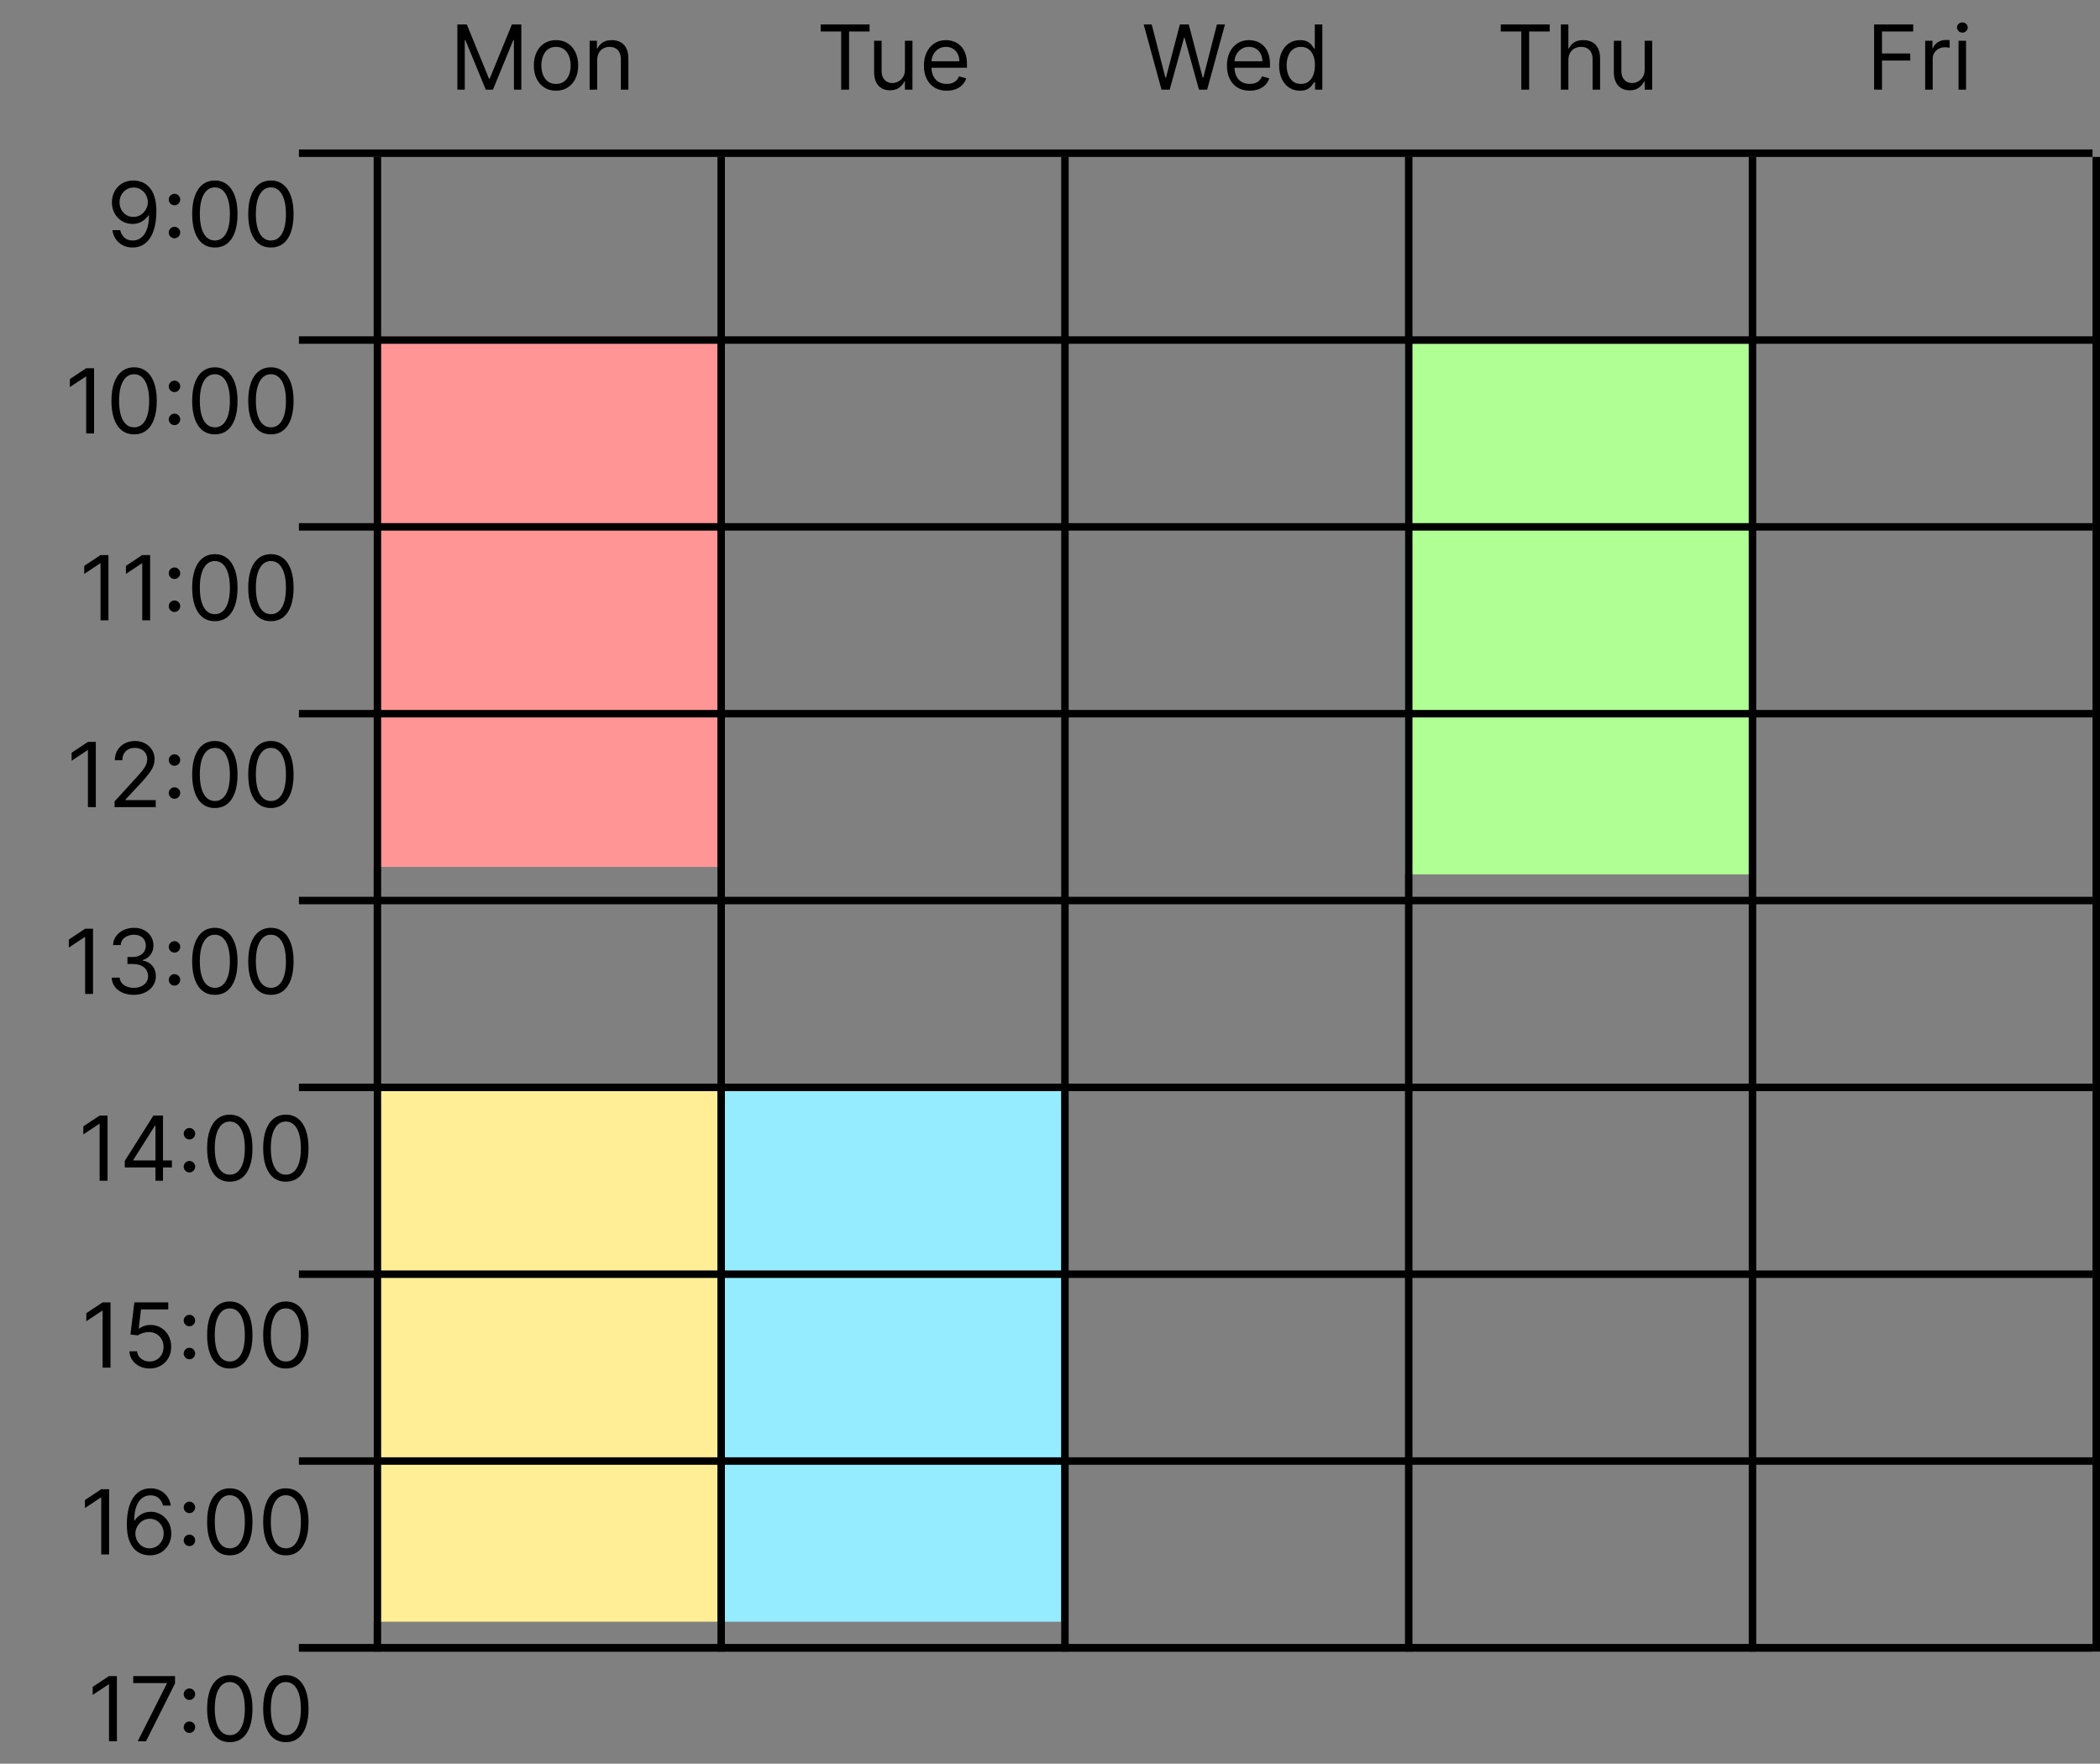 <svg width="281" height="236" viewBox="0 0 281 236" fill="none" xmlns="http://www.w3.org/2000/svg">
<rect x="0" y="0" width="281" height="236" fill="#808080" stroke="none"/>
<rect x="50" y="45" width="46" height="71" fill="#FF9595"/>
<path d="M50 146H96V181.5V217H50V146Z" fill="#FFEE95"/>
<rect x="96" y="146" width="46" height="71" fill="#95ECFF"/>
<rect x="188" y="46" width="46" height="71" fill="#B0FF95"/>
<line x1="40" y1="220.5" x2="280" y2="220.5" stroke="black"/>
<line x1="40" y1="220.5" x2="280" y2="220.5" stroke="black"/>
<line x1="40" y1="195.5" x2="280" y2="195.5" stroke="black"/>
<line x1="40" y1="170.5" x2="280" y2="170.5" stroke="black"/>
<line x1="40" y1="145.5" x2="280" y2="145.5" stroke="black"/>
<line x1="40" y1="120.5" x2="280" y2="120.5" stroke="black"/>
<line x1="40" y1="95.5" x2="280" y2="95.5" stroke="black"/>
<line x1="40" y1="70.5" x2="280" y2="70.5" stroke="black"/>
<line x1="40" y1="45.5" x2="280" y2="45.5" stroke="black"/>
<line x1="40" y1="20.5" x2="280" y2="20.5" stroke="black"/>
<line x1="50.5" y1="21" x2="50.5" y2="221" stroke="black"/>
<line x1="96.5" y1="21" x2="96.5" y2="221" stroke="black"/>
<line x1="142.5" y1="21" x2="142.5" y2="221" stroke="black"/>
<line x1="188.5" y1="21" x2="188.5" y2="221" stroke="black"/>
<line x1="234.5" y1="21" x2="234.5" y2="221" stroke="black"/>
<line x1="280.5" y1="21" x2="280.5" y2="221" stroke="black"/>
<path d="M12.589 49.273V58H11.532V50.381H11.481L9.35 51.795V50.722L11.532 49.273H12.589ZM17.945 58.119C17.303 58.119 16.756 57.945 16.305 57.595C15.853 57.243 15.508 56.733 15.269 56.065C15.03 55.395 14.911 54.585 14.911 53.636C14.911 52.693 15.03 51.888 15.269 51.22C15.511 50.55 15.857 50.038 16.309 49.686C16.764 49.331 17.309 49.153 17.945 49.153C18.582 49.153 19.126 49.331 19.577 49.686C20.032 50.038 20.379 50.55 20.617 51.22C20.859 51.888 20.979 52.693 20.979 53.636C20.979 54.585 20.86 55.395 20.621 56.065C20.383 56.733 20.038 57.243 19.586 57.595C19.134 57.945 18.587 58.119 17.945 58.119ZM17.945 57.182C18.582 57.182 19.076 56.875 19.428 56.261C19.78 55.648 19.957 54.773 19.957 53.636C19.957 52.881 19.876 52.237 19.714 51.706C19.555 51.175 19.325 50.77 19.023 50.492C18.725 50.213 18.366 50.074 17.945 50.074C17.315 50.074 16.822 50.385 16.467 51.007C16.111 51.626 15.934 52.503 15.934 53.636C15.934 54.392 16.014 55.034 16.173 55.562C16.332 56.091 16.56 56.493 16.859 56.769C17.16 57.044 17.522 57.182 17.945 57.182ZM23.349 56.883C23.139 56.883 22.958 56.808 22.808 56.658C22.657 56.507 22.582 56.327 22.582 56.117C22.582 55.906 22.657 55.726 22.808 55.575C22.958 55.425 23.139 55.349 23.349 55.349C23.559 55.349 23.739 55.425 23.89 55.575C24.041 55.726 24.116 55.906 24.116 56.117C24.116 56.256 24.08 56.383 24.009 56.5C23.941 56.617 23.849 56.71 23.732 56.781C23.619 56.849 23.491 56.883 23.349 56.883ZM23.349 52.469C23.139 52.469 22.958 52.394 22.808 52.243C22.657 52.092 22.582 51.912 22.582 51.702C22.582 51.492 22.657 51.311 22.808 51.16C22.958 51.01 23.139 50.935 23.349 50.935C23.559 50.935 23.739 51.01 23.89 51.16C24.041 51.311 24.116 51.492 24.116 51.702C24.116 51.841 24.08 51.969 24.009 52.085C23.941 52.202 23.849 52.295 23.732 52.367C23.619 52.435 23.491 52.469 23.349 52.469ZM28.75 58.119C28.108 58.119 27.561 57.945 27.109 57.595C26.658 57.243 26.312 56.733 26.074 56.065C25.835 55.395 25.716 54.585 25.716 53.636C25.716 52.693 25.835 51.888 26.074 51.22C26.315 50.55 26.662 50.038 27.114 49.686C27.568 49.331 28.114 49.153 28.75 49.153C29.386 49.153 29.93 49.331 30.382 49.686C30.837 50.038 31.183 50.55 31.422 51.22C31.663 51.888 31.784 52.693 31.784 53.636C31.784 54.585 31.665 55.395 31.426 56.065C31.188 56.733 30.842 57.243 30.391 57.595C29.939 57.945 29.392 58.119 28.75 58.119ZM28.75 57.182C29.386 57.182 29.881 56.875 30.233 56.261C30.585 55.648 30.761 54.773 30.761 53.636C30.761 52.881 30.68 52.237 30.518 51.706C30.359 51.175 30.129 50.77 29.828 50.492C29.53 50.213 29.171 50.074 28.75 50.074C28.119 50.074 27.626 50.385 27.271 51.007C26.916 51.626 26.739 52.503 26.739 53.636C26.739 54.392 26.818 55.034 26.977 55.562C27.136 56.091 27.365 56.493 27.663 56.769C27.965 57.044 28.327 57.182 28.75 57.182ZM36.25 58.119C35.608 58.119 35.061 57.945 34.609 57.595C34.158 57.243 33.812 56.733 33.574 56.065C33.335 55.395 33.216 54.585 33.216 53.636C33.216 52.693 33.335 51.888 33.574 51.22C33.815 50.55 34.162 50.038 34.614 49.686C35.068 49.331 35.614 49.153 36.25 49.153C36.886 49.153 37.43 49.331 37.882 49.686C38.337 50.038 38.683 50.55 38.922 51.22C39.163 51.888 39.284 52.693 39.284 53.636C39.284 54.585 39.165 55.395 38.926 56.065C38.688 56.733 38.342 57.243 37.891 57.595C37.439 57.945 36.892 58.119 36.25 58.119ZM36.25 57.182C36.886 57.182 37.381 56.875 37.733 56.261C38.085 55.648 38.261 54.773 38.261 53.636C38.261 52.881 38.18 52.237 38.019 51.706C37.859 51.175 37.629 50.77 37.328 50.492C37.03 50.213 36.67 50.074 36.25 50.074C35.619 50.074 35.126 50.385 34.771 51.007C34.416 51.626 34.239 52.503 34.239 53.636C34.239 54.392 34.318 55.034 34.477 55.562C34.636 56.091 34.865 56.493 35.163 56.769C35.465 57.044 35.827 57.182 36.25 57.182Z" fill="black"/>
<path d="M14.511 74.273V83H13.454V75.381H13.403L11.272 76.796V75.722L13.454 74.273H14.511ZM20.089 74.273V83H19.032V75.381H18.981L16.85 76.796V75.722L19.032 74.273H20.089ZM23.349 81.883C23.139 81.883 22.958 81.808 22.808 81.658C22.657 81.507 22.582 81.327 22.582 81.117C22.582 80.906 22.657 80.726 22.808 80.575C22.958 80.425 23.139 80.349 23.349 80.349C23.559 80.349 23.739 80.425 23.89 80.575C24.041 80.726 24.116 80.906 24.116 81.117C24.116 81.256 24.08 81.383 24.009 81.5C23.941 81.617 23.849 81.71 23.732 81.781C23.619 81.849 23.491 81.883 23.349 81.883ZM23.349 77.469C23.139 77.469 22.958 77.394 22.808 77.243C22.657 77.092 22.582 76.912 22.582 76.702C22.582 76.492 22.657 76.311 22.808 76.16C22.958 76.01 23.139 75.935 23.349 75.935C23.559 75.935 23.739 76.01 23.89 76.16C24.041 76.311 24.116 76.492 24.116 76.702C24.116 76.841 24.08 76.969 24.009 77.085C23.941 77.202 23.849 77.296 23.732 77.367C23.619 77.435 23.491 77.469 23.349 77.469ZM28.75 83.119C28.108 83.119 27.561 82.945 27.109 82.595C26.658 82.243 26.312 81.733 26.074 81.065C25.835 80.395 25.716 79.585 25.716 78.636C25.716 77.693 25.835 76.888 26.074 76.22C26.315 75.55 26.662 75.038 27.114 74.686C27.568 74.331 28.114 74.153 28.75 74.153C29.386 74.153 29.93 74.331 30.382 74.686C30.837 75.038 31.183 75.55 31.422 76.22C31.663 76.888 31.784 77.693 31.784 78.636C31.784 79.585 31.665 80.395 31.426 81.065C31.188 81.733 30.842 82.243 30.391 82.595C29.939 82.945 29.392 83.119 28.75 83.119ZM28.75 82.182C29.386 82.182 29.881 81.875 30.233 81.261C30.585 80.648 30.761 79.773 30.761 78.636C30.761 77.881 30.68 77.237 30.518 76.706C30.359 76.175 30.129 75.77 29.828 75.492C29.53 75.213 29.171 75.074 28.75 75.074C28.119 75.074 27.626 75.385 27.271 76.007C26.916 76.626 26.739 77.503 26.739 78.636C26.739 79.392 26.818 80.034 26.977 80.562C27.136 81.091 27.365 81.493 27.663 81.769C27.965 82.044 28.327 82.182 28.75 82.182ZM36.25 83.119C35.608 83.119 35.061 82.945 34.609 82.595C34.158 82.243 33.812 81.733 33.574 81.065C33.335 80.395 33.216 79.585 33.216 78.636C33.216 77.693 33.335 76.888 33.574 76.22C33.815 75.55 34.162 75.038 34.614 74.686C35.068 74.331 35.614 74.153 36.25 74.153C36.886 74.153 37.43 74.331 37.882 74.686C38.337 75.038 38.683 75.55 38.922 76.22C39.163 76.888 39.284 77.693 39.284 78.636C39.284 79.585 39.165 80.395 38.926 81.065C38.688 81.733 38.342 82.243 37.891 82.595C37.439 82.945 36.892 83.119 36.25 83.119ZM36.25 82.182C36.886 82.182 37.381 81.875 37.733 81.261C38.085 80.648 38.261 79.773 38.261 78.636C38.261 77.881 38.18 77.237 38.019 76.706C37.859 76.175 37.629 75.77 37.328 75.492C37.03 75.213 36.67 75.074 36.25 75.074C35.619 75.074 35.126 75.385 34.771 76.007C34.416 76.626 34.239 77.503 34.239 78.636C34.239 79.392 34.318 80.034 34.477 80.562C34.636 81.091 34.865 81.493 35.163 81.769C35.465 82.044 35.827 82.182 36.25 82.182Z" fill="black"/>
<path d="M12.823 99.273V108H11.766V100.381H11.715L9.585 101.795V100.722L11.766 99.273H12.823ZM15.333 108V107.233L18.214 104.08C18.552 103.71 18.83 103.389 19.049 103.116C19.268 102.841 19.43 102.582 19.535 102.341C19.643 102.097 19.697 101.841 19.697 101.574C19.697 101.267 19.623 101.001 19.475 100.777C19.33 100.553 19.131 100.379 18.879 100.257C18.626 100.135 18.342 100.074 18.026 100.074C17.691 100.074 17.398 100.143 17.148 100.283C16.901 100.419 16.709 100.611 16.573 100.858C16.44 101.105 16.373 101.395 16.373 101.727H15.367C15.367 101.216 15.485 100.767 15.721 100.381C15.957 99.994 16.278 99.693 16.684 99.477C17.093 99.261 17.552 99.153 18.06 99.153C18.572 99.153 19.025 99.261 19.42 99.477C19.815 99.693 20.124 99.984 20.349 100.351C20.573 100.717 20.685 101.125 20.685 101.574C20.685 101.895 20.627 102.209 20.511 102.516C20.397 102.82 20.198 103.159 19.914 103.534C19.633 103.906 19.242 104.361 18.742 104.898L16.782 106.994V107.062H20.839V108H15.333ZM23.349 106.884C23.139 106.884 22.958 106.808 22.808 106.658C22.657 106.507 22.582 106.327 22.582 106.116C22.582 105.906 22.657 105.726 22.808 105.575C22.958 105.425 23.139 105.349 23.349 105.349C23.559 105.349 23.739 105.425 23.89 105.575C24.041 105.726 24.116 105.906 24.116 106.116C24.116 106.256 24.08 106.384 24.009 106.5C23.941 106.616 23.849 106.71 23.732 106.781C23.619 106.849 23.491 106.884 23.349 106.884ZM23.349 102.469C23.139 102.469 22.958 102.393 22.808 102.243C22.657 102.092 22.582 101.912 22.582 101.702C22.582 101.491 22.657 101.311 22.808 101.161C22.958 101.01 23.139 100.935 23.349 100.935C23.559 100.935 23.739 101.01 23.89 101.161C24.041 101.311 24.116 101.491 24.116 101.702C24.116 101.841 24.08 101.969 24.009 102.085C23.941 102.202 23.849 102.295 23.732 102.366C23.619 102.435 23.491 102.469 23.349 102.469ZM28.75 108.119C28.108 108.119 27.561 107.945 27.109 107.595C26.658 107.243 26.312 106.733 26.074 106.065C25.835 105.395 25.716 104.585 25.716 103.636C25.716 102.693 25.835 101.888 26.074 101.22C26.315 100.55 26.662 100.038 27.114 99.686C27.568 99.331 28.114 99.153 28.75 99.153C29.386 99.153 29.93 99.331 30.382 99.686C30.837 100.038 31.183 100.55 31.422 101.22C31.663 101.888 31.784 102.693 31.784 103.636C31.784 104.585 31.665 105.395 31.426 106.065C31.188 106.733 30.842 107.243 30.391 107.595C29.939 107.945 29.392 108.119 28.75 108.119ZM28.75 107.182C29.386 107.182 29.881 106.875 30.233 106.261C30.585 105.648 30.761 104.773 30.761 103.636C30.761 102.881 30.68 102.237 30.518 101.706C30.359 101.175 30.129 100.77 29.828 100.491C29.53 100.213 29.171 100.074 28.75 100.074C28.119 100.074 27.626 100.385 27.271 101.007C26.916 101.626 26.739 102.503 26.739 103.636C26.739 104.392 26.818 105.034 26.977 105.562C27.136 106.091 27.365 106.493 27.663 106.768C27.965 107.044 28.327 107.182 28.75 107.182ZM36.25 108.119C35.608 108.119 35.061 107.945 34.609 107.595C34.158 107.243 33.812 106.733 33.574 106.065C33.335 105.395 33.216 104.585 33.216 103.636C33.216 102.693 33.335 101.888 33.574 101.22C33.815 100.55 34.162 100.038 34.614 99.686C35.068 99.331 35.614 99.153 36.25 99.153C36.886 99.153 37.43 99.331 37.882 99.686C38.337 100.038 38.683 100.55 38.922 101.22C39.163 101.888 39.284 102.693 39.284 103.636C39.284 104.585 39.165 105.395 38.926 106.065C38.688 106.733 38.342 107.243 37.891 107.595C37.439 107.945 36.892 108.119 36.25 108.119ZM36.25 107.182C36.886 107.182 37.381 106.875 37.733 106.261C38.085 105.648 38.261 104.773 38.261 103.636C38.261 102.881 38.18 102.237 38.019 101.706C37.859 101.175 37.629 100.77 37.328 100.491C37.03 100.213 36.67 100.074 36.25 100.074C35.619 100.074 35.126 100.385 34.771 101.007C34.416 101.626 34.239 102.503 34.239 103.636C34.239 104.392 34.318 105.034 34.477 105.562C34.636 106.091 34.865 106.493 35.163 106.768C35.465 107.044 35.827 107.182 36.25 107.182Z" fill="black"/>
<path d="M12.448 124.273V133H11.391V125.381H11.34L9.21 126.795V125.722L11.391 124.273H12.448ZM17.907 133.119C17.345 133.119 16.843 133.023 16.403 132.83C15.965 132.636 15.617 132.368 15.359 132.024C15.103 131.678 14.964 131.276 14.941 130.818H16.015C16.038 131.099 16.134 131.342 16.305 131.547C16.475 131.749 16.698 131.905 16.974 132.016C17.249 132.126 17.555 132.182 17.89 132.182C18.265 132.182 18.597 132.116 18.887 131.986C19.177 131.855 19.404 131.673 19.569 131.44C19.734 131.207 19.816 130.938 19.816 130.631C19.816 130.31 19.736 130.027 19.577 129.783C19.418 129.536 19.185 129.342 18.879 129.203C18.572 129.064 18.197 128.994 17.754 128.994H17.055V128.057H17.754C18.1 128.057 18.404 127.994 18.666 127.869C18.93 127.744 19.136 127.568 19.283 127.341C19.434 127.114 19.509 126.847 19.509 126.54C19.509 126.244 19.444 125.987 19.313 125.768C19.183 125.55 18.998 125.379 18.759 125.257C18.523 125.135 18.245 125.074 17.924 125.074C17.623 125.074 17.339 125.129 17.072 125.24C16.808 125.348 16.592 125.506 16.424 125.713C16.256 125.918 16.166 126.165 16.151 126.455H15.129C15.146 125.997 15.283 125.597 15.542 125.253C15.8 124.906 16.139 124.636 16.556 124.443C16.977 124.25 17.438 124.153 17.941 124.153C18.481 124.153 18.944 124.263 19.33 124.482C19.717 124.697 20.014 124.983 20.221 125.338C20.428 125.693 20.532 126.077 20.532 126.489C20.532 126.98 20.403 127.399 20.144 127.746C19.889 128.092 19.541 128.332 19.1 128.466V128.534C19.651 128.625 20.082 128.859 20.391 129.237C20.701 129.612 20.856 130.077 20.856 130.631C20.856 131.105 20.727 131.531 20.468 131.909C20.212 132.284 19.863 132.58 19.42 132.795C18.977 133.011 18.472 133.119 17.907 133.119ZM23.349 131.884C23.139 131.884 22.958 131.808 22.808 131.658C22.657 131.507 22.582 131.327 22.582 131.116C22.582 130.906 22.657 130.726 22.808 130.575C22.958 130.425 23.139 130.349 23.349 130.349C23.559 130.349 23.739 130.425 23.89 130.575C24.041 130.726 24.116 130.906 24.116 131.116C24.116 131.256 24.08 131.384 24.009 131.5C23.941 131.616 23.849 131.71 23.732 131.781C23.619 131.849 23.491 131.884 23.349 131.884ZM23.349 127.469C23.139 127.469 22.958 127.393 22.808 127.243C22.657 127.092 22.582 126.912 22.582 126.702C22.582 126.491 22.657 126.311 22.808 126.161C22.958 126.01 23.139 125.935 23.349 125.935C23.559 125.935 23.739 126.01 23.89 126.161C24.041 126.311 24.116 126.491 24.116 126.702C24.116 126.841 24.08 126.969 24.009 127.085C23.941 127.202 23.849 127.295 23.732 127.366C23.619 127.435 23.491 127.469 23.349 127.469ZM28.75 133.119C28.108 133.119 27.561 132.945 27.109 132.595C26.658 132.243 26.312 131.733 26.074 131.065C25.835 130.395 25.716 129.585 25.716 128.636C25.716 127.693 25.835 126.888 26.074 126.22C26.315 125.55 26.662 125.038 27.114 124.686C27.568 124.331 28.114 124.153 28.75 124.153C29.386 124.153 29.93 124.331 30.382 124.686C30.837 125.038 31.183 125.55 31.422 126.22C31.663 126.888 31.784 127.693 31.784 128.636C31.784 129.585 31.665 130.395 31.426 131.065C31.188 131.733 30.842 132.243 30.391 132.595C29.939 132.945 29.392 133.119 28.75 133.119ZM28.75 132.182C29.386 132.182 29.881 131.875 30.233 131.261C30.585 130.648 30.761 129.773 30.761 128.636C30.761 127.881 30.68 127.237 30.518 126.706C30.359 126.175 30.129 125.77 29.828 125.491C29.53 125.213 29.171 125.074 28.75 125.074C28.119 125.074 27.626 125.385 27.271 126.007C26.916 126.626 26.739 127.503 26.739 128.636C26.739 129.392 26.818 130.034 26.977 130.562C27.136 131.091 27.365 131.493 27.663 131.768C27.965 132.044 28.327 132.182 28.75 132.182ZM36.25 133.119C35.608 133.119 35.061 132.945 34.609 132.595C34.158 132.243 33.812 131.733 33.574 131.065C33.335 130.395 33.216 129.585 33.216 128.636C33.216 127.693 33.335 126.888 33.574 126.22C33.815 125.55 34.162 125.038 34.614 124.686C35.068 124.331 35.614 124.153 36.25 124.153C36.886 124.153 37.43 124.331 37.882 124.686C38.337 125.038 38.683 125.55 38.922 126.22C39.163 126.888 39.284 127.693 39.284 128.636C39.284 129.585 39.165 130.395 38.926 131.065C38.688 131.733 38.342 132.243 37.891 132.595C37.439 132.945 36.892 133.119 36.25 133.119ZM36.25 132.182C36.886 132.182 37.381 131.875 37.733 131.261C38.085 130.648 38.261 129.773 38.261 128.636C38.261 127.881 38.18 127.237 38.019 126.706C37.859 126.175 37.629 125.77 37.328 125.491C37.03 125.213 36.67 125.074 36.25 125.074C35.619 125.074 35.126 125.385 34.771 126.007C34.416 126.626 34.239 127.503 34.239 128.636C34.239 129.392 34.318 130.034 34.477 130.562C34.636 131.091 34.865 131.493 35.163 131.768C35.465 132.044 35.827 132.182 36.25 132.182Z" fill="black"/>
<path d="M14.39 149.273V158H13.333V150.381H13.282L11.151 151.795V150.722L13.333 149.273H14.39ZM16.695 156.21V155.341L20.53 149.273H21.161V150.619H20.735L17.837 155.205V155.273H23.002V156.21H16.695ZM20.803 158V155.946V155.541V149.273H21.809V158H20.803ZM25.349 156.884C25.139 156.884 24.958 156.808 24.808 156.658C24.657 156.507 24.582 156.327 24.582 156.116C24.582 155.906 24.657 155.726 24.808 155.575C24.958 155.425 25.139 155.349 25.349 155.349C25.559 155.349 25.739 155.425 25.89 155.575C26.041 155.726 26.116 155.906 26.116 156.116C26.116 156.256 26.08 156.384 26.009 156.5C25.941 156.616 25.849 156.71 25.732 156.781C25.619 156.849 25.491 156.884 25.349 156.884ZM25.349 152.469C25.139 152.469 24.958 152.393 24.808 152.243C24.657 152.092 24.582 151.912 24.582 151.702C24.582 151.491 24.657 151.311 24.808 151.161C24.958 151.01 25.139 150.935 25.349 150.935C25.559 150.935 25.739 151.01 25.89 151.161C26.041 151.311 26.116 151.491 26.116 151.702C26.116 151.841 26.08 151.969 26.009 152.085C25.941 152.202 25.849 152.295 25.732 152.366C25.619 152.435 25.491 152.469 25.349 152.469ZM30.75 158.119C30.108 158.119 29.561 157.945 29.109 157.595C28.658 157.243 28.312 156.733 28.074 156.065C27.835 155.395 27.716 154.585 27.716 153.636C27.716 152.693 27.835 151.888 28.074 151.22C28.315 150.55 28.662 150.038 29.114 149.686C29.568 149.331 30.114 149.153 30.75 149.153C31.386 149.153 31.93 149.331 32.382 149.686C32.837 150.038 33.183 150.55 33.422 151.22C33.663 151.888 33.784 152.693 33.784 153.636C33.784 154.585 33.665 155.395 33.426 156.065C33.188 156.733 32.842 157.243 32.391 157.595C31.939 157.945 31.392 158.119 30.75 158.119ZM30.75 157.182C31.386 157.182 31.881 156.875 32.233 156.261C32.585 155.648 32.761 154.773 32.761 153.636C32.761 152.881 32.68 152.237 32.519 151.706C32.359 151.175 32.129 150.77 31.828 150.491C31.53 150.213 31.171 150.074 30.75 150.074C30.119 150.074 29.626 150.385 29.271 151.007C28.916 151.626 28.739 152.503 28.739 153.636C28.739 154.392 28.818 155.034 28.977 155.562C29.136 156.091 29.365 156.493 29.663 156.768C29.965 157.044 30.327 157.182 30.75 157.182ZM38.25 158.119C37.608 158.119 37.061 157.945 36.609 157.595C36.158 157.243 35.812 156.733 35.574 156.065C35.335 155.395 35.216 154.585 35.216 153.636C35.216 152.693 35.335 151.888 35.574 151.22C35.815 150.55 36.162 150.038 36.614 149.686C37.068 149.331 37.614 149.153 38.25 149.153C38.886 149.153 39.43 149.331 39.882 149.686C40.337 150.038 40.683 150.55 40.922 151.22C41.163 151.888 41.284 152.693 41.284 153.636C41.284 154.585 41.165 155.395 40.926 156.065C40.688 156.733 40.342 157.243 39.891 157.595C39.439 157.945 38.892 158.119 38.25 158.119ZM38.25 157.182C38.886 157.182 39.381 156.875 39.733 156.261C40.085 155.648 40.261 154.773 40.261 153.636C40.261 152.881 40.18 152.237 40.019 151.706C39.859 151.175 39.629 150.77 39.328 150.491C39.03 150.213 38.67 150.074 38.25 150.074C37.619 150.074 37.126 150.385 36.771 151.007C36.416 151.626 36.239 152.503 36.239 153.636C36.239 154.392 36.318 155.034 36.477 155.562C36.636 156.091 36.865 156.493 37.163 156.768C37.465 157.044 37.827 157.182 38.25 157.182Z" fill="black"/>
<path d="M14.788 174.273V183H13.731V175.381H13.68L11.549 176.795V175.722L13.731 174.273H14.788ZM20.025 183.119C19.525 183.119 19.075 183.02 18.674 182.821C18.274 182.622 17.953 182.349 17.711 182.003C17.47 181.656 17.338 181.261 17.315 180.818H18.338C18.378 181.213 18.556 181.54 18.875 181.798C19.196 182.054 19.579 182.182 20.025 182.182C20.383 182.182 20.701 182.098 20.98 181.93C21.261 181.763 21.481 181.533 21.64 181.24C21.802 180.945 21.883 180.611 21.883 180.239C21.883 179.858 21.799 179.518 21.632 179.22C21.467 178.919 21.24 178.682 20.95 178.509C20.66 178.335 20.329 178.247 19.957 178.244C19.69 178.241 19.416 178.283 19.135 178.368C18.853 178.45 18.622 178.557 18.44 178.688L17.451 178.568L17.98 174.273H22.514V175.21H18.866L18.559 177.784H18.61C18.789 177.642 19.014 177.524 19.284 177.43C19.554 177.337 19.835 177.29 20.128 177.29C20.662 177.29 21.137 177.418 21.555 177.673C21.976 177.926 22.305 178.273 22.544 178.713C22.785 179.153 22.906 179.656 22.906 180.222C22.906 180.778 22.781 181.276 22.531 181.713C22.284 182.148 21.943 182.491 21.508 182.744C21.073 182.994 20.579 183.119 20.025 183.119ZM25.349 181.884C25.139 181.884 24.958 181.808 24.808 181.658C24.657 181.507 24.582 181.327 24.582 181.116C24.582 180.906 24.657 180.726 24.808 180.575C24.958 180.425 25.139 180.349 25.349 180.349C25.559 180.349 25.739 180.425 25.89 180.575C26.041 180.726 26.116 180.906 26.116 181.116C26.116 181.256 26.08 181.384 26.009 181.5C25.941 181.616 25.849 181.71 25.732 181.781C25.619 181.849 25.491 181.884 25.349 181.884ZM25.349 177.469C25.139 177.469 24.958 177.393 24.808 177.243C24.657 177.092 24.582 176.912 24.582 176.702C24.582 176.491 24.657 176.311 24.808 176.161C24.958 176.01 25.139 175.935 25.349 175.935C25.559 175.935 25.739 176.01 25.89 176.161C26.041 176.311 26.116 176.491 26.116 176.702C26.116 176.841 26.08 176.969 26.009 177.085C25.941 177.202 25.849 177.295 25.732 177.366C25.619 177.435 25.491 177.469 25.349 177.469ZM30.75 183.119C30.108 183.119 29.561 182.945 29.109 182.595C28.658 182.243 28.312 181.733 28.074 181.065C27.835 180.395 27.716 179.585 27.716 178.636C27.716 177.693 27.835 176.888 28.074 176.22C28.315 175.55 28.662 175.038 29.114 174.686C29.568 174.331 30.114 174.153 30.75 174.153C31.386 174.153 31.93 174.331 32.382 174.686C32.837 175.038 33.183 175.55 33.422 176.22C33.663 176.888 33.784 177.693 33.784 178.636C33.784 179.585 33.665 180.395 33.426 181.065C33.188 181.733 32.842 182.243 32.391 182.595C31.939 182.945 31.392 183.119 30.75 183.119ZM30.75 182.182C31.386 182.182 31.881 181.875 32.233 181.261C32.585 180.648 32.761 179.773 32.761 178.636C32.761 177.881 32.68 177.237 32.519 176.706C32.359 176.175 32.129 175.77 31.828 175.491C31.53 175.213 31.171 175.074 30.75 175.074C30.119 175.074 29.626 175.385 29.271 176.007C28.916 176.626 28.739 177.503 28.739 178.636C28.739 179.392 28.818 180.034 28.977 180.562C29.136 181.091 29.365 181.493 29.663 181.768C29.965 182.044 30.327 182.182 30.75 182.182ZM38.25 183.119C37.608 183.119 37.061 182.945 36.609 182.595C36.158 182.243 35.812 181.733 35.574 181.065C35.335 180.395 35.216 179.585 35.216 178.636C35.216 177.693 35.335 176.888 35.574 176.22C35.815 175.55 36.162 175.038 36.614 174.686C37.068 174.331 37.614 174.153 38.25 174.153C38.886 174.153 39.43 174.331 39.882 174.686C40.337 175.038 40.683 175.55 40.922 176.22C41.163 176.888 41.284 177.693 41.284 178.636C41.284 179.585 41.165 180.395 40.926 181.065C40.688 181.733 40.342 182.243 39.891 182.595C39.439 182.945 38.892 183.119 38.25 183.119ZM38.25 182.182C38.886 182.182 39.381 181.875 39.733 181.261C40.085 180.648 40.261 179.773 40.261 178.636C40.261 177.881 40.18 177.237 40.019 176.706C39.859 176.175 39.629 175.77 39.328 175.491C39.03 175.213 38.67 175.074 38.25 175.074C37.619 175.074 37.126 175.385 36.771 176.007C36.416 176.626 36.239 177.503 36.239 178.636C36.239 179.392 36.318 180.034 36.477 180.562C36.636 181.091 36.865 181.493 37.163 181.768C37.465 182.044 37.827 182.182 38.25 182.182Z" fill="black"/>
<path d="M14.601 199.273V208H13.544V200.381H13.492L11.362 201.795V200.722L13.544 199.273H14.601ZM20.008 208.119C19.65 208.114 19.292 208.045 18.934 207.915C18.576 207.784 18.25 207.564 17.954 207.254C17.659 206.942 17.422 206.52 17.242 205.989C17.064 205.455 16.974 204.784 16.974 203.977C16.974 203.205 17.047 202.52 17.191 201.923C17.336 201.324 17.547 200.82 17.822 200.411C18.098 199.999 18.43 199.686 18.819 199.473C19.211 199.26 19.653 199.153 20.145 199.153C20.633 199.153 21.068 199.251 21.448 199.447C21.832 199.641 22.145 199.911 22.386 200.257C22.628 200.604 22.784 201.003 22.855 201.455H21.815C21.718 201.062 21.531 200.737 21.253 200.479C20.974 200.22 20.605 200.091 20.145 200.091C19.468 200.091 18.936 200.385 18.547 200.973C18.16 201.561 17.966 202.386 17.963 203.449H18.031C18.19 203.207 18.379 203.001 18.598 202.831C18.819 202.658 19.064 202.524 19.331 202.43C19.598 202.337 19.88 202.29 20.179 202.29C20.679 202.29 21.136 202.415 21.551 202.665C21.966 202.912 22.298 203.254 22.548 203.692C22.798 204.126 22.923 204.625 22.923 205.188C22.923 205.727 22.802 206.222 22.561 206.67C22.319 207.116 21.98 207.472 21.542 207.736C21.108 207.997 20.596 208.125 20.008 208.119ZM20.008 207.182C20.366 207.182 20.687 207.092 20.971 206.913C21.258 206.734 21.484 206.494 21.649 206.193C21.816 205.892 21.9 205.557 21.9 205.188C21.9 204.827 21.819 204.499 21.657 204.203C21.498 203.905 21.278 203.668 20.997 203.491C20.718 203.315 20.4 203.227 20.042 203.227C19.772 203.227 19.521 203.281 19.288 203.389C19.055 203.494 18.851 203.639 18.674 203.824C18.501 204.009 18.365 204.22 18.265 204.459C18.166 204.695 18.116 204.943 18.116 205.205C18.116 205.551 18.197 205.875 18.359 206.176C18.524 206.477 18.748 206.72 19.032 206.905C19.319 207.089 19.645 207.182 20.008 207.182ZM25.349 206.884C25.139 206.884 24.958 206.808 24.808 206.658C24.657 206.507 24.582 206.327 24.582 206.116C24.582 205.906 24.657 205.726 24.808 205.575C24.958 205.425 25.139 205.349 25.349 205.349C25.559 205.349 25.739 205.425 25.89 205.575C26.041 205.726 26.116 205.906 26.116 206.116C26.116 206.256 26.08 206.384 26.009 206.5C25.941 206.616 25.849 206.71 25.732 206.781C25.619 206.849 25.491 206.884 25.349 206.884ZM25.349 202.469C25.139 202.469 24.958 202.393 24.808 202.243C24.657 202.092 24.582 201.912 24.582 201.702C24.582 201.491 24.657 201.311 24.808 201.161C24.958 201.01 25.139 200.935 25.349 200.935C25.559 200.935 25.739 201.01 25.89 201.161C26.041 201.311 26.116 201.491 26.116 201.702C26.116 201.841 26.08 201.969 26.009 202.085C25.941 202.202 25.849 202.295 25.732 202.366C25.619 202.435 25.491 202.469 25.349 202.469ZM30.75 208.119C30.108 208.119 29.561 207.945 29.109 207.595C28.658 207.243 28.312 206.733 28.074 206.065C27.835 205.395 27.716 204.585 27.716 203.636C27.716 202.693 27.835 201.888 28.074 201.22C28.315 200.55 28.662 200.038 29.114 199.686C29.568 199.331 30.114 199.153 30.75 199.153C31.386 199.153 31.93 199.331 32.382 199.686C32.837 200.038 33.183 200.55 33.422 201.22C33.663 201.888 33.784 202.693 33.784 203.636C33.784 204.585 33.665 205.395 33.426 206.065C33.188 206.733 32.842 207.243 32.391 207.595C31.939 207.945 31.392 208.119 30.75 208.119ZM30.75 207.182C31.386 207.182 31.881 206.875 32.233 206.261C32.585 205.648 32.761 204.773 32.761 203.636C32.761 202.881 32.68 202.237 32.519 201.706C32.359 201.175 32.129 200.77 31.828 200.491C31.53 200.213 31.171 200.074 30.75 200.074C30.119 200.074 29.626 200.385 29.271 201.007C28.916 201.626 28.739 202.503 28.739 203.636C28.739 204.392 28.818 205.034 28.977 205.562C29.136 206.091 29.365 206.493 29.663 206.768C29.965 207.044 30.327 207.182 30.75 207.182ZM38.25 208.119C37.608 208.119 37.061 207.945 36.609 207.595C36.158 207.243 35.812 206.733 35.574 206.065C35.335 205.395 35.216 204.585 35.216 203.636C35.216 202.693 35.335 201.888 35.574 201.22C35.815 200.55 36.162 200.038 36.614 199.686C37.068 199.331 37.614 199.153 38.25 199.153C38.886 199.153 39.43 199.331 39.882 199.686C40.337 200.038 40.683 200.55 40.922 201.22C41.163 201.888 41.284 202.693 41.284 203.636C41.284 204.585 41.165 205.395 40.926 206.065C40.688 206.733 40.342 207.243 39.891 207.595C39.439 207.945 38.892 208.119 38.25 208.119ZM38.25 207.182C38.886 207.182 39.381 206.875 39.733 206.261C40.085 205.648 40.261 204.773 40.261 203.636C40.261 202.881 40.18 202.237 40.019 201.706C39.859 201.175 39.629 200.77 39.328 200.491C39.03 200.213 38.67 200.074 38.25 200.074C37.619 200.074 37.126 200.385 36.771 201.007C36.416 201.626 36.239 202.503 36.239 203.636C36.239 204.392 36.318 205.034 36.477 205.562C36.636 206.091 36.865 206.493 37.163 206.768C37.465 207.044 37.827 207.182 38.25 207.182Z" fill="black"/>
<path d="M15.643 224.273V233H14.587V225.381H14.536L12.405 226.795V225.722L14.587 224.273H15.643ZM18.426 233L22.329 225.278V225.21H17.829V224.273H23.421V225.261L19.534 233H18.426ZM25.349 231.884C25.139 231.884 24.958 231.808 24.808 231.658C24.657 231.507 24.582 231.327 24.582 231.116C24.582 230.906 24.657 230.726 24.808 230.575C24.958 230.425 25.139 230.349 25.349 230.349C25.559 230.349 25.739 230.425 25.89 230.575C26.041 230.726 26.116 230.906 26.116 231.116C26.116 231.256 26.08 231.384 26.009 231.5C25.941 231.616 25.849 231.71 25.732 231.781C25.619 231.849 25.491 231.884 25.349 231.884ZM25.349 227.469C25.139 227.469 24.958 227.393 24.808 227.243C24.657 227.092 24.582 226.912 24.582 226.702C24.582 226.491 24.657 226.311 24.808 226.161C24.958 226.01 25.139 225.935 25.349 225.935C25.559 225.935 25.739 226.01 25.89 226.161C26.041 226.311 26.116 226.491 26.116 226.702C26.116 226.841 26.08 226.969 26.009 227.085C25.941 227.202 25.849 227.295 25.732 227.366C25.619 227.435 25.491 227.469 25.349 227.469ZM30.75 233.119C30.108 233.119 29.561 232.945 29.109 232.595C28.658 232.243 28.312 231.733 28.074 231.065C27.835 230.395 27.716 229.585 27.716 228.636C27.716 227.693 27.835 226.888 28.074 226.22C28.315 225.55 28.662 225.038 29.114 224.686C29.568 224.331 30.114 224.153 30.75 224.153C31.386 224.153 31.93 224.331 32.382 224.686C32.837 225.038 33.183 225.55 33.422 226.22C33.663 226.888 33.784 227.693 33.784 228.636C33.784 229.585 33.665 230.395 33.426 231.065C33.188 231.733 32.842 232.243 32.391 232.595C31.939 232.945 31.392 233.119 30.75 233.119ZM30.75 232.182C31.386 232.182 31.881 231.875 32.233 231.261C32.585 230.648 32.761 229.773 32.761 228.636C32.761 227.881 32.68 227.237 32.519 226.706C32.359 226.175 32.129 225.77 31.828 225.491C31.53 225.213 31.171 225.074 30.75 225.074C30.119 225.074 29.626 225.385 29.271 226.007C28.916 226.626 28.739 227.503 28.739 228.636C28.739 229.392 28.818 230.034 28.977 230.562C29.136 231.091 29.365 231.493 29.663 231.768C29.965 232.044 30.327 232.182 30.75 232.182ZM38.25 233.119C37.608 233.119 37.061 232.945 36.609 232.595C36.158 232.243 35.812 231.733 35.574 231.065C35.335 230.395 35.216 229.585 35.216 228.636C35.216 227.693 35.335 226.888 35.574 226.22C35.815 225.55 36.162 225.038 36.614 224.686C37.068 224.331 37.614 224.153 38.25 224.153C38.886 224.153 39.43 224.331 39.882 224.686C40.337 225.038 40.683 225.55 40.922 226.22C41.163 226.888 41.284 227.693 41.284 228.636C41.284 229.585 41.165 230.395 40.926 231.065C40.688 231.733 40.342 232.243 39.891 232.595C39.439 232.945 38.892 233.119 38.25 233.119ZM38.25 232.182C38.886 232.182 39.381 231.875 39.733 231.261C40.085 230.648 40.261 229.773 40.261 228.636C40.261 227.881 40.18 227.237 40.019 226.706C39.859 226.175 39.629 225.77 39.328 225.491C39.03 225.213 38.67 225.074 38.25 225.074C37.619 225.074 37.126 225.385 36.771 226.007C36.416 226.626 36.239 227.503 36.239 228.636C36.239 229.392 36.318 230.034 36.477 230.562C36.636 231.091 36.865 231.493 37.163 231.768C37.465 232.044 37.827 232.182 38.25 232.182Z" fill="black"/>
<path d="M17.889 24.153C18.247 24.156 18.605 24.224 18.963 24.358C19.321 24.491 19.647 24.713 19.943 25.023C20.238 25.329 20.476 25.749 20.654 26.28C20.834 26.811 20.923 27.477 20.923 28.278C20.923 29.054 20.849 29.743 20.701 30.345C20.556 30.945 20.346 31.45 20.071 31.862C19.798 32.274 19.466 32.587 19.073 32.8C18.684 33.013 18.244 33.119 17.753 33.119C17.264 33.119 16.828 33.023 16.444 32.83C16.064 32.633 15.751 32.362 15.507 32.016C15.265 31.666 15.11 31.261 15.042 30.801H16.082C16.176 31.202 16.362 31.533 16.64 31.794C16.922 32.053 17.292 32.182 17.753 32.182C18.426 32.182 18.957 31.888 19.346 31.3C19.738 30.712 19.934 29.881 19.934 28.807H19.866C19.707 29.046 19.518 29.251 19.299 29.425C19.081 29.598 18.838 29.732 18.571 29.825C18.304 29.919 18.02 29.966 17.718 29.966C17.218 29.966 16.76 29.842 16.342 29.595C15.927 29.345 15.595 29.003 15.345 28.568C15.098 28.131 14.974 27.631 14.974 27.068C14.974 26.534 15.093 26.046 15.332 25.602C15.573 25.156 15.912 24.801 16.346 24.537C16.784 24.273 17.298 24.145 17.889 24.153ZM17.889 25.091C17.531 25.091 17.209 25.18 16.922 25.359C16.637 25.535 16.412 25.774 16.244 26.075C16.079 26.374 15.997 26.704 15.997 27.068C15.997 27.432 16.076 27.763 16.235 28.061C16.397 28.357 16.617 28.592 16.896 28.768C17.177 28.942 17.497 29.028 17.855 29.028C18.125 29.028 18.376 28.976 18.609 28.871C18.842 28.763 19.045 28.616 19.218 28.432C19.395 28.244 19.532 28.033 19.632 27.797C19.731 27.558 19.781 27.31 19.781 27.051C19.781 26.71 19.698 26.391 19.534 26.092C19.372 25.794 19.147 25.553 18.86 25.368C18.576 25.183 18.253 25.091 17.889 25.091ZM23.349 31.884C23.139 31.884 22.958 31.808 22.808 31.658C22.657 31.507 22.582 31.327 22.582 31.116C22.582 30.906 22.657 30.726 22.808 30.575C22.958 30.425 23.139 30.349 23.349 30.349C23.559 30.349 23.739 30.425 23.89 30.575C24.041 30.726 24.116 30.906 24.116 31.116C24.116 31.256 24.08 31.384 24.009 31.5C23.941 31.616 23.849 31.71 23.732 31.781C23.619 31.849 23.491 31.884 23.349 31.884ZM23.349 27.469C23.139 27.469 22.958 27.393 22.808 27.243C22.657 27.092 22.582 26.912 22.582 26.702C22.582 26.491 22.657 26.311 22.808 26.16C22.958 26.01 23.139 25.935 23.349 25.935C23.559 25.935 23.739 26.01 23.89 26.16C24.041 26.311 24.116 26.491 24.116 26.702C24.116 26.841 24.08 26.969 24.009 27.085C23.941 27.202 23.849 27.296 23.732 27.366C23.619 27.435 23.491 27.469 23.349 27.469ZM28.75 33.119C28.108 33.119 27.561 32.945 27.109 32.595C26.658 32.243 26.312 31.733 26.074 31.065C25.835 30.395 25.716 29.585 25.716 28.636C25.716 27.693 25.835 26.888 26.074 26.22C26.315 25.55 26.662 25.038 27.114 24.686C27.568 24.331 28.114 24.153 28.75 24.153C29.386 24.153 29.93 24.331 30.382 24.686C30.837 25.038 31.183 25.55 31.422 26.22C31.663 26.888 31.784 27.693 31.784 28.636C31.784 29.585 31.665 30.395 31.426 31.065C31.188 31.733 30.842 32.243 30.391 32.595C29.939 32.945 29.392 33.119 28.75 33.119ZM28.75 32.182C29.386 32.182 29.881 31.875 30.233 31.261C30.585 30.648 30.761 29.773 30.761 28.636C30.761 27.881 30.68 27.237 30.518 26.706C30.359 26.175 30.129 25.77 29.828 25.491C29.53 25.213 29.171 25.074 28.75 25.074C28.119 25.074 27.626 25.385 27.271 26.007C26.916 26.626 26.739 27.503 26.739 28.636C26.739 29.392 26.818 30.034 26.977 30.562C27.136 31.091 27.365 31.493 27.663 31.768C27.965 32.044 28.327 32.182 28.75 32.182ZM36.25 33.119C35.608 33.119 35.061 32.945 34.609 32.595C34.158 32.243 33.812 31.733 33.574 31.065C33.335 30.395 33.216 29.585 33.216 28.636C33.216 27.693 33.335 26.888 33.574 26.22C33.815 25.55 34.162 25.038 34.614 24.686C35.068 24.331 35.614 24.153 36.25 24.153C36.886 24.153 37.43 24.331 37.882 24.686C38.337 25.038 38.683 25.55 38.922 26.22C39.163 26.888 39.284 27.693 39.284 28.636C39.284 29.585 39.165 30.395 38.926 31.065C38.688 31.733 38.342 32.243 37.891 32.595C37.439 32.945 36.892 33.119 36.25 33.119ZM36.25 32.182C36.886 32.182 37.381 31.875 37.733 31.261C38.085 30.648 38.261 29.773 38.261 28.636C38.261 27.881 38.18 27.237 38.019 26.706C37.859 26.175 37.629 25.77 37.328 25.491C37.03 25.213 36.67 25.074 36.25 25.074C35.619 25.074 35.126 25.385 34.771 26.007C34.416 26.626 34.239 27.503 34.239 28.636C34.239 29.392 34.318 30.034 34.477 30.562C34.636 31.091 34.865 31.493 35.163 31.768C35.465 32.044 35.827 32.182 36.25 32.182Z" fill="black"/>
<path d="M61.201 3.273H62.463L65.429 10.517H65.531L68.497 3.273H69.758V12H68.769V5.369H68.684L65.957 12H65.002L62.275 5.369H62.19V12H61.201V3.273ZM74.4 12.136C73.809 12.136 73.29 11.996 72.844 11.714C72.401 11.433 72.055 11.04 71.805 10.534C71.558 10.028 71.434 9.438 71.434 8.761C71.434 8.08 71.558 7.484 71.805 6.976C72.055 6.467 72.401 6.072 72.844 5.791C73.29 5.51 73.809 5.369 74.4 5.369C74.991 5.369 75.508 5.51 75.951 5.791C76.397 6.072 76.744 6.467 76.991 6.976C77.241 7.484 77.366 8.08 77.366 8.761C77.366 9.438 77.241 10.028 76.991 10.534C76.744 11.04 76.397 11.433 75.951 11.714C75.508 11.996 74.991 12.136 74.4 12.136ZM74.4 11.233C74.849 11.233 75.218 11.118 75.508 10.888C75.798 10.658 76.012 10.355 76.151 9.98C76.29 9.605 76.36 9.199 76.36 8.761C76.36 8.324 76.29 7.916 76.151 7.538C76.012 7.161 75.798 6.855 75.508 6.622C75.218 6.389 74.849 6.273 74.4 6.273C73.951 6.273 73.582 6.389 73.292 6.622C73.002 6.855 72.788 7.161 72.648 7.538C72.509 7.916 72.44 8.324 72.44 8.761C72.44 9.199 72.509 9.605 72.648 9.98C72.788 10.355 73.002 10.658 73.292 10.888C73.582 11.118 73.951 11.233 74.4 11.233ZM79.907 8.062V12H78.901V5.455H79.873V6.477H79.958C80.111 6.145 80.344 5.878 80.657 5.676C80.969 5.472 81.373 5.369 81.867 5.369C82.31 5.369 82.698 5.46 83.03 5.642C83.363 5.821 83.621 6.094 83.806 6.46C83.99 6.824 84.083 7.284 84.083 7.841V12H83.077V7.909C83.077 7.395 82.944 6.994 82.677 6.707C82.409 6.418 82.043 6.273 81.577 6.273C81.256 6.273 80.969 6.342 80.716 6.482C80.466 6.621 80.269 6.824 80.124 7.091C79.979 7.358 79.907 7.682 79.907 8.062Z" fill="black"/>
<path d="M109.814 4.21V3.273H116.359V4.21H113.615V12H112.558V4.21H109.814ZM121.088 9.324V5.455H122.094V12H121.088V10.892H121.02C120.867 11.224 120.628 11.507 120.304 11.74C119.98 11.97 119.571 12.085 119.077 12.085C118.668 12.085 118.304 11.996 117.986 11.817C117.668 11.635 117.418 11.362 117.236 10.999C117.054 10.632 116.963 10.171 116.963 9.614V5.455H117.969V9.545C117.969 10.023 118.103 10.403 118.37 10.688C118.64 10.972 118.983 11.114 119.401 11.114C119.651 11.114 119.905 11.05 120.164 10.922C120.425 10.794 120.644 10.598 120.82 10.334C120.999 10.07 121.088 9.733 121.088 9.324ZM126.68 12.136C126.05 12.136 125.506 11.997 125.048 11.719C124.594 11.438 124.243 11.046 123.996 10.543C123.751 10.037 123.629 9.449 123.629 8.778C123.629 8.108 123.751 7.517 123.996 7.006C124.243 6.491 124.587 6.091 125.027 5.804C125.47 5.514 125.987 5.369 126.578 5.369C126.919 5.369 127.256 5.426 127.588 5.54C127.92 5.653 128.223 5.838 128.496 6.094C128.768 6.347 128.986 6.682 129.148 7.099C129.31 7.517 129.391 8.031 129.391 8.642V9.068H124.345V8.199H128.368C128.368 7.83 128.294 7.5 128.146 7.21C128.001 6.92 127.794 6.692 127.524 6.524C127.257 6.357 126.942 6.273 126.578 6.273C126.178 6.273 125.831 6.372 125.538 6.571C125.249 6.767 125.026 7.023 124.869 7.338C124.713 7.653 124.635 7.991 124.635 8.352V8.932C124.635 9.426 124.72 9.845 124.891 10.189C125.064 10.53 125.304 10.79 125.611 10.969C125.918 11.145 126.274 11.233 126.68 11.233C126.945 11.233 127.183 11.196 127.396 11.122C127.612 11.046 127.798 10.932 127.955 10.781C128.111 10.628 128.232 10.438 128.317 10.21L129.288 10.483C129.186 10.812 129.014 11.102 128.773 11.352C128.531 11.599 128.233 11.793 127.878 11.932C127.523 12.068 127.124 12.136 126.68 12.136Z" fill="black"/>
<path d="M155.423 12L153.037 3.273H154.111L155.935 10.381H156.02L157.878 3.273H159.071L160.929 10.381H161.014L162.838 3.273H163.912L161.526 12H160.435L158.509 5.045H158.44L156.514 12H155.423ZM167.227 12.136C166.597 12.136 166.053 11.997 165.595 11.719C165.141 11.438 164.79 11.046 164.543 10.543C164.298 10.037 164.176 9.449 164.176 8.778C164.176 8.108 164.298 7.517 164.543 7.006C164.79 6.491 165.134 6.091 165.574 5.804C166.017 5.514 166.534 5.369 167.125 5.369C167.466 5.369 167.803 5.426 168.135 5.54C168.467 5.653 168.77 5.838 169.043 6.094C169.315 6.347 169.533 6.682 169.695 7.099C169.857 7.517 169.938 8.031 169.938 8.642V9.068H164.892V8.199H168.915C168.915 7.83 168.841 7.5 168.693 7.21C168.548 6.92 168.341 6.692 168.071 6.524C167.804 6.357 167.489 6.273 167.125 6.273C166.724 6.273 166.378 6.372 166.085 6.571C165.795 6.767 165.572 7.023 165.416 7.338C165.26 7.653 165.182 7.991 165.182 8.352V8.932C165.182 9.426 165.267 9.845 165.438 10.189C165.611 10.53 165.851 10.79 166.158 10.969C166.464 11.145 166.821 11.233 167.227 11.233C167.491 11.233 167.73 11.196 167.943 11.122C168.159 11.046 168.345 10.932 168.501 10.781C168.658 10.628 168.778 10.438 168.864 10.21L169.835 10.483C169.733 10.812 169.561 11.102 169.32 11.352C169.078 11.599 168.78 11.793 168.425 11.932C168.07 12.068 167.67 12.136 167.227 12.136ZM173.939 12.136C173.393 12.136 172.912 11.999 172.494 11.723C172.077 11.445 171.75 11.053 171.514 10.547C171.278 10.038 171.161 9.438 171.161 8.744C171.161 8.057 171.278 7.46 171.514 6.955C171.75 6.449 172.078 6.058 172.499 5.783C172.919 5.507 173.405 5.369 173.956 5.369C174.382 5.369 174.719 5.44 174.966 5.582C175.216 5.722 175.406 5.881 175.537 6.06C175.67 6.236 175.774 6.381 175.848 6.494H175.933V3.273H176.939V12H175.967V10.994H175.848C175.774 11.114 175.669 11.264 175.533 11.446C175.396 11.625 175.202 11.786 174.949 11.928C174.696 12.067 174.359 12.136 173.939 12.136ZM174.075 11.233C174.479 11.233 174.82 11.128 175.098 10.918C175.376 10.704 175.588 10.411 175.733 10.036C175.878 9.658 175.95 9.222 175.95 8.727C175.95 8.239 175.879 7.811 175.737 7.445C175.595 7.075 175.385 6.788 175.107 6.584C174.828 6.376 174.484 6.273 174.075 6.273C173.649 6.273 173.294 6.382 173.01 6.601C172.729 6.817 172.517 7.111 172.375 7.483C172.236 7.852 172.166 8.267 172.166 8.727C172.166 9.193 172.237 9.616 172.379 9.997C172.524 10.375 172.737 10.676 173.018 10.901C173.303 11.122 173.655 11.233 174.075 11.233Z" fill="black"/>
<path d="M200.818 4.21V3.273H207.363V4.21H204.619V12H203.562V4.21H200.818ZM209.864 8.062V12H208.858V3.273H209.864V6.477H209.949C210.102 6.139 210.332 5.871 210.639 5.672C210.949 5.47 211.361 5.369 211.875 5.369C212.321 5.369 212.712 5.459 213.047 5.638C213.382 5.814 213.642 6.085 213.827 6.452C214.014 6.815 214.108 7.278 214.108 7.841V12H213.102V7.909C213.102 7.389 212.967 6.987 212.697 6.703C212.43 6.416 212.06 6.273 211.585 6.273C211.256 6.273 210.96 6.342 210.699 6.482C210.44 6.621 210.236 6.824 210.085 7.091C209.938 7.358 209.864 7.682 209.864 8.062ZM220.073 9.324V5.455H221.078V12H220.073V10.892H220.005C219.851 11.224 219.613 11.507 219.289 11.74C218.965 11.97 218.556 12.085 218.061 12.085C217.652 12.085 217.289 11.996 216.971 11.817C216.652 11.635 216.402 11.362 216.221 10.999C216.039 10.632 215.948 10.171 215.948 9.614V5.455H216.953V9.545C216.953 10.023 217.087 10.403 217.354 10.688C217.624 10.972 217.968 11.114 218.385 11.114C218.635 11.114 218.89 11.05 219.148 10.922C219.409 10.794 219.628 10.598 219.804 10.334C219.983 10.07 220.073 9.733 220.073 9.324Z" fill="black"/>
<path d="M250.772 12V3.273H256.005V4.21H251.828V7.159H255.613V8.097H251.828V12H250.772ZM257.608 12V5.455H258.58V6.443H258.648C258.767 6.119 258.983 5.857 259.295 5.655C259.608 5.453 259.96 5.352 260.352 5.352C260.426 5.352 260.518 5.354 260.629 5.357C260.74 5.359 260.824 5.364 260.881 5.369V6.392C260.847 6.384 260.768 6.371 260.646 6.354C260.527 6.334 260.401 6.324 260.267 6.324C259.949 6.324 259.665 6.391 259.415 6.524C259.168 6.655 258.972 6.837 258.827 7.07C258.685 7.3 258.614 7.562 258.614 7.858V12H257.608ZM262.073 12V5.455H263.078V12H262.073ZM262.584 4.364C262.388 4.364 262.219 4.297 262.077 4.163C261.938 4.03 261.868 3.869 261.868 3.682C261.868 3.494 261.938 3.334 262.077 3.2C262.219 3.067 262.388 3 262.584 3C262.78 3 262.948 3.067 263.087 3.2C263.229 3.334 263.3 3.494 263.3 3.682C263.3 3.869 263.229 4.03 263.087 4.163C262.948 4.297 262.78 4.364 262.584 4.364Z" fill="black"/>
</svg>
